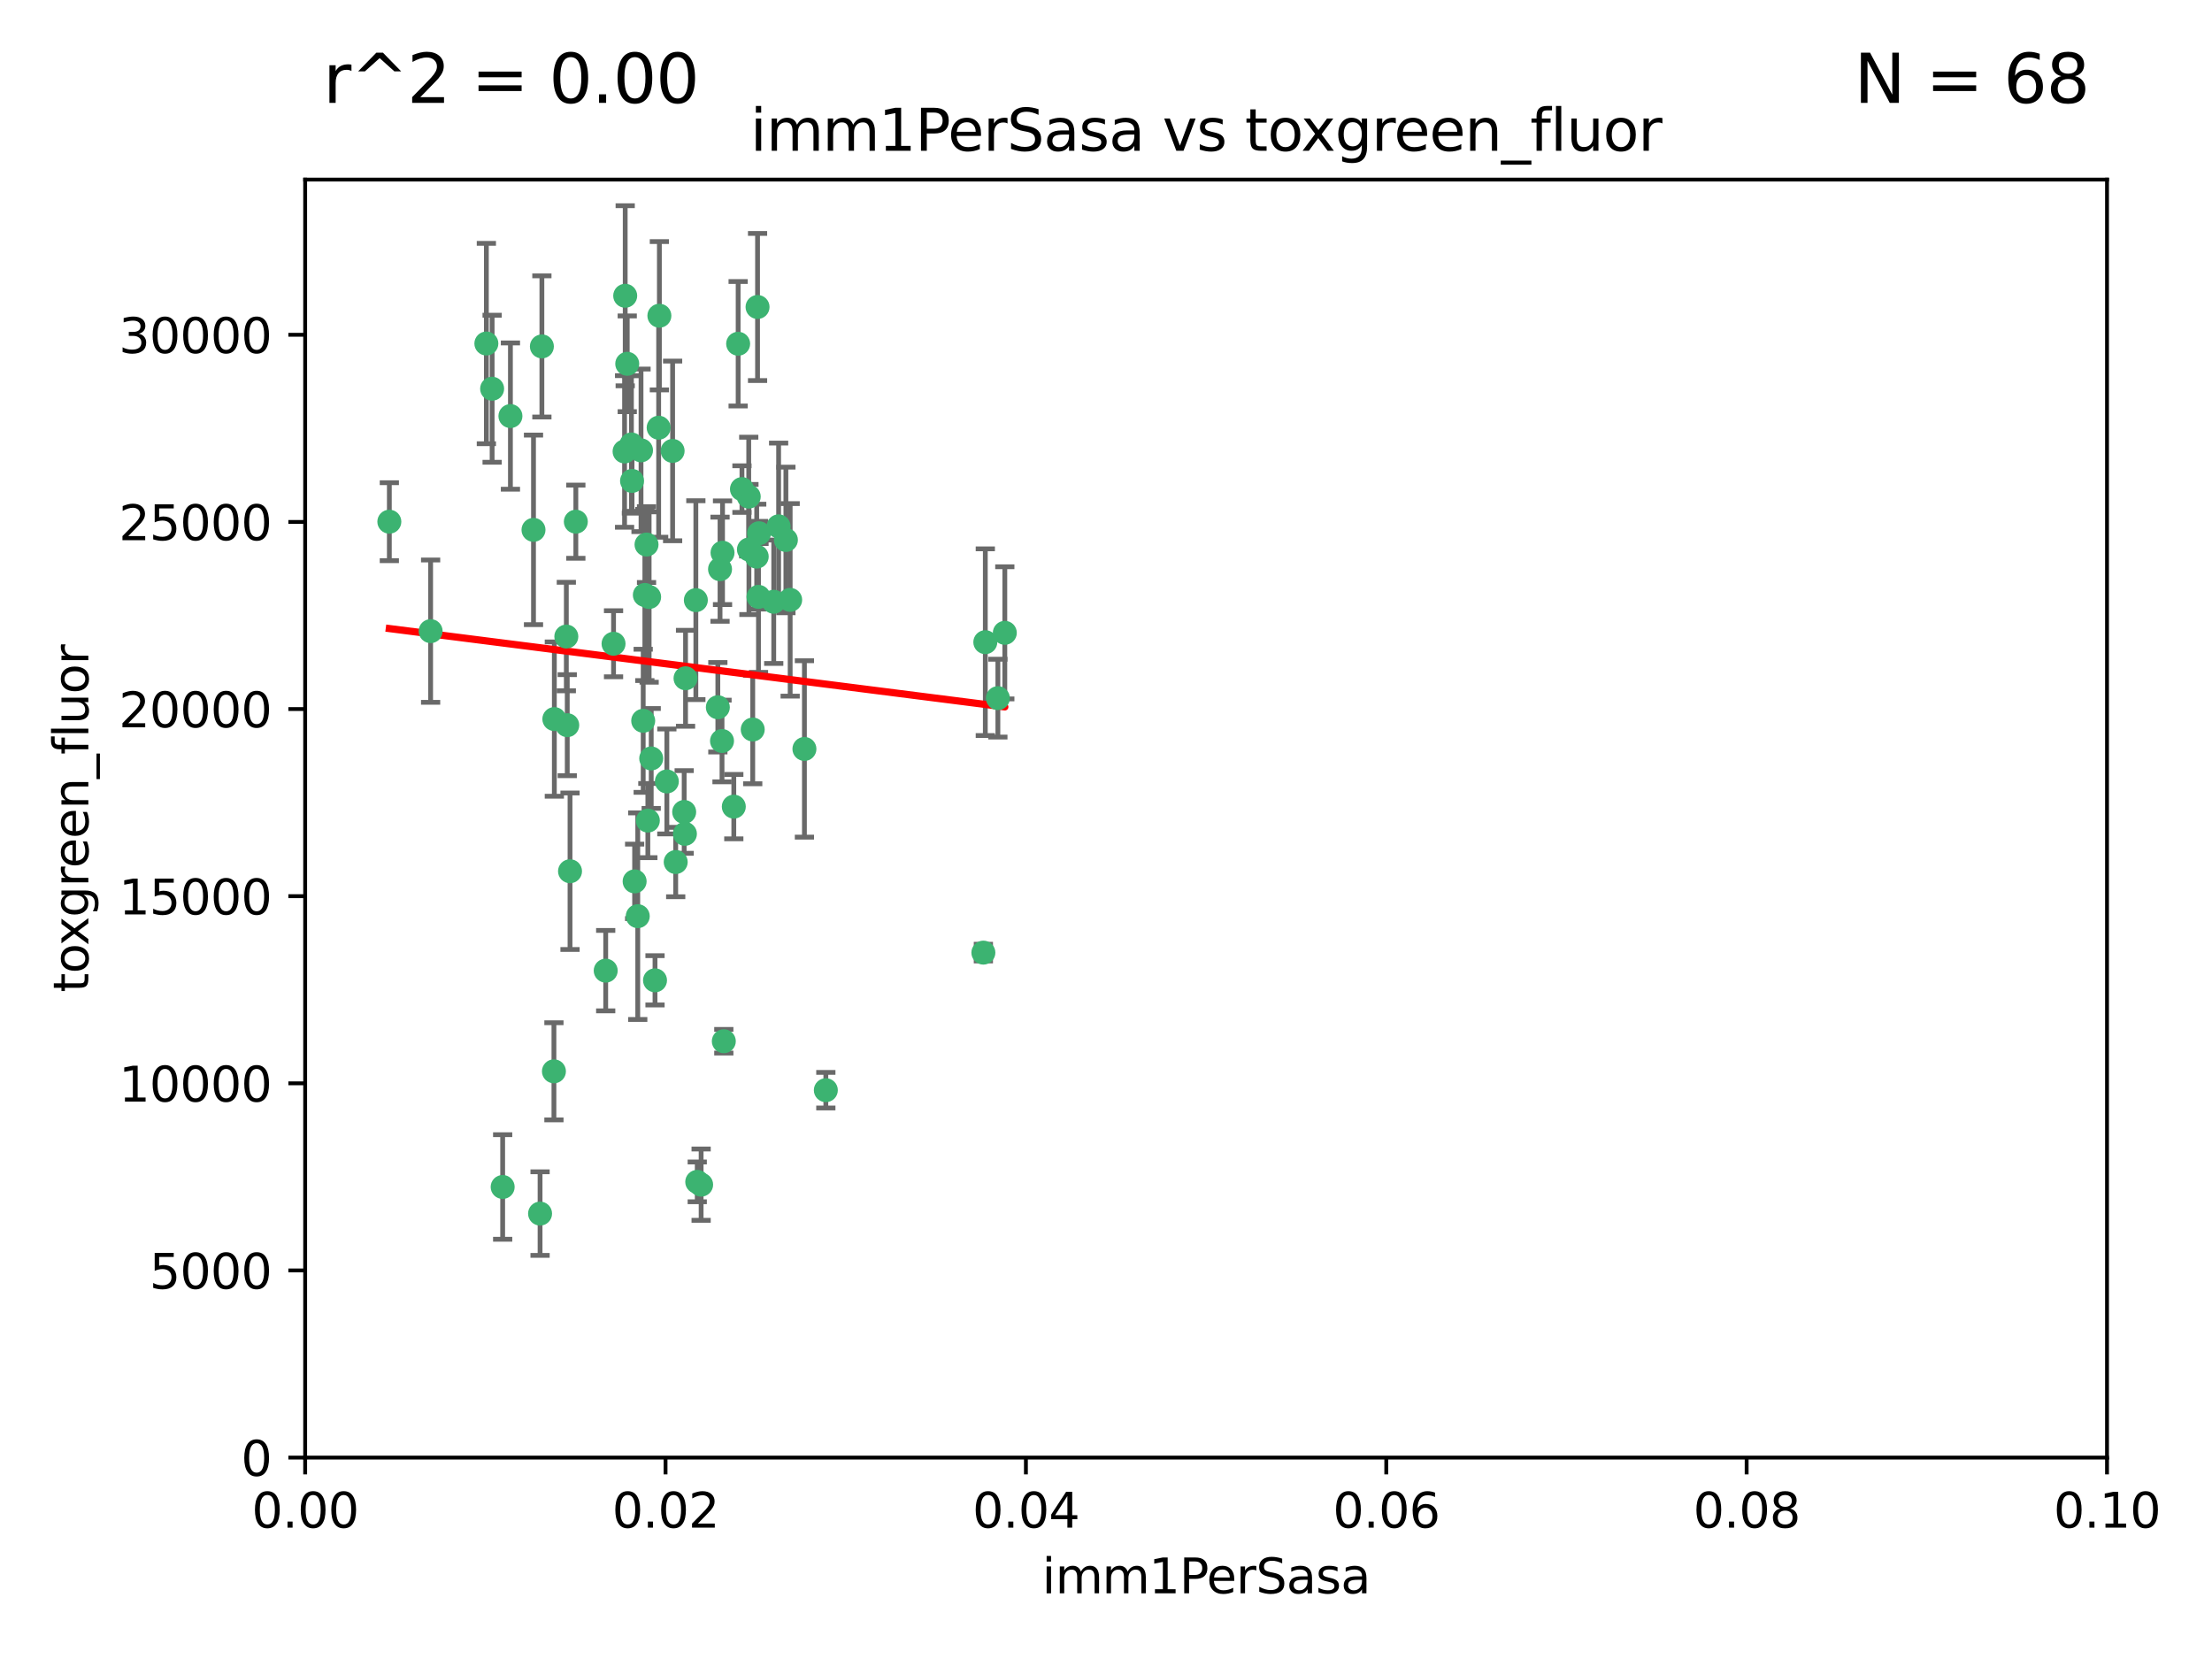 <?xml version="1.0" encoding="utf-8" standalone="no"?>
<!DOCTYPE svg PUBLIC "-//W3C//DTD SVG 1.1//EN"
  "http://www.w3.org/Graphics/SVG/1.1/DTD/svg11.dtd">
<svg xmlns:xlink="http://www.w3.org/1999/xlink" width="460.8pt" height="345.6pt" viewBox="0 0 460.8 345.6" xmlns="http://www.w3.org/2000/svg" version="1.1">
 <defs>
  <style type="text/css">*{stroke-linejoin: round; stroke-linecap: butt}</style>
 </defs>
 <g id="figure_1">
  <g id="patch_1">
   <path d="M 0 345.6 
L 460.8 345.6 
L 460.8 0 
L 0 0 
z
" style="fill: #ffffff"/>
  </g>
  <g id="axes_1">
   <g id="patch_2">
    <path d="M 63.571 303.64 
L 438.93 303.64 
L 438.93 37.411 
L 63.571 37.411 
z
" style="fill: #ffffff"/>
   </g>
   <g id="PathCollection_1">
    <defs>
     <path id="mf57af9f2ed" d="M 0 1.118 
C 0.297 1.118 0.581 1 0.791 0.791 
C 1 0.581 1.118 0.297 1.118 0 
C 1.118 -0.297 1 -0.581 0.791 -0.791 
C 0.581 -1 0.297 -1.118 0 -1.118 
C -0.297 -1.118 -0.581 -1 -0.791 -0.791 
C -1 -0.581 -1.118 -0.297 -1.118 0 
C -1.118 0.297 -1 0.581 -0.791 0.791 
C -0.581 1 -0.297 1.118 0 1.118 
z
" style="stroke: #3cb371"/>
    </defs>
    <g clip-path="url(#pc4da26b6c6)">
     <use xlink:href="#mf57af9f2ed" x="81.107" y="108.677" style="fill: #3cb371; stroke: #3cb371"/>
     <use xlink:href="#mf57af9f2ed" x="101.319" y="71.562" style="fill: #3cb371; stroke: #3cb371"/>
     <use xlink:href="#mf57af9f2ed" x="106.332" y="86.676" style="fill: #3cb371; stroke: #3cb371"/>
     <use xlink:href="#mf57af9f2ed" x="89.706" y="131.48" style="fill: #3cb371; stroke: #3cb371"/>
     <use xlink:href="#mf57af9f2ed" x="156.017" y="114.467" style="fill: #3cb371; stroke: #3cb371"/>
     <use xlink:href="#mf57af9f2ed" x="111.138" y="110.38" style="fill: #3cb371; stroke: #3cb371"/>
     <use xlink:href="#mf57af9f2ed" x="137.211" y="89.097" style="fill: #3cb371; stroke: #3cb371"/>
     <use xlink:href="#mf57af9f2ed" x="119.957" y="108.676" style="fill: #3cb371; stroke: #3cb371"/>
     <use xlink:href="#mf57af9f2ed" x="102.518" y="80.98" style="fill: #3cb371; stroke: #3cb371"/>
     <use xlink:href="#mf57af9f2ed" x="130.666" y="75.786" style="fill: #3cb371; stroke: #3cb371"/>
     <use xlink:href="#mf57af9f2ed" x="161.183" y="125.356" style="fill: #3cb371; stroke: #3cb371"/>
     <use xlink:href="#mf57af9f2ed" x="112.885" y="72.167" style="fill: #3cb371; stroke: #3cb371"/>
     <use xlink:href="#mf57af9f2ed" x="130.11" y="94.046" style="fill: #3cb371; stroke: #3cb371"/>
     <use xlink:href="#mf57af9f2ed" x="137.361" y="65.773" style="fill: #3cb371; stroke: #3cb371"/>
     <use xlink:href="#mf57af9f2ed" x="167.576" y="156.019" style="fill: #3cb371; stroke: #3cb371"/>
     <use xlink:href="#mf57af9f2ed" x="149.54" y="147.335" style="fill: #3cb371; stroke: #3cb371"/>
     <use xlink:href="#mf57af9f2ed" x="164.607" y="124.965" style="fill: #3cb371; stroke: #3cb371"/>
     <use xlink:href="#mf57af9f2ed" x="134.683" y="113.441" style="fill: #3cb371; stroke: #3cb371"/>
     <use xlink:href="#mf57af9f2ed" x="140.118" y="93.933" style="fill: #3cb371; stroke: #3cb371"/>
     <use xlink:href="#mf57af9f2ed" x="157.637" y="115.953" style="fill: #3cb371; stroke: #3cb371"/>
     <use xlink:href="#mf57af9f2ed" x="162.201" y="109.646" style="fill: #3cb371; stroke: #3cb371"/>
     <use xlink:href="#mf57af9f2ed" x="155.975" y="103.453" style="fill: #3cb371; stroke: #3cb371"/>
     <use xlink:href="#mf57af9f2ed" x="133.991" y="150.153" style="fill: #3cb371; stroke: #3cb371"/>
     <use xlink:href="#mf57af9f2ed" x="133.537" y="93.812" style="fill: #3cb371; stroke: #3cb371"/>
     <use xlink:href="#mf57af9f2ed" x="135.226" y="124.367" style="fill: #3cb371; stroke: #3cb371"/>
     <use xlink:href="#mf57af9f2ed" x="134.959" y="170.94" style="fill: #3cb371; stroke: #3cb371"/>
     <use xlink:href="#mf57af9f2ed" x="131.665" y="100.184" style="fill: #3cb371; stroke: #3cb371"/>
     <use xlink:href="#mf57af9f2ed" x="149.997" y="118.577" style="fill: #3cb371; stroke: #3cb371"/>
     <use xlink:href="#mf57af9f2ed" x="131.536" y="92.588" style="fill: #3cb371; stroke: #3cb371"/>
     <use xlink:href="#mf57af9f2ed" x="150.409" y="154.361" style="fill: #3cb371; stroke: #3cb371"/>
     <use xlink:href="#mf57af9f2ed" x="154.563" y="101.886" style="fill: #3cb371; stroke: #3cb371"/>
     <use xlink:href="#mf57af9f2ed" x="158.007" y="124.337" style="fill: #3cb371; stroke: #3cb371"/>
     <use xlink:href="#mf57af9f2ed" x="157.812" y="63.953" style="fill: #3cb371; stroke: #3cb371"/>
     <use xlink:href="#mf57af9f2ed" x="153.769" y="71.61" style="fill: #3cb371; stroke: #3cb371"/>
     <use xlink:href="#mf57af9f2ed" x="118.169" y="151.067" style="fill: #3cb371; stroke: #3cb371"/>
     <use xlink:href="#mf57af9f2ed" x="126.179" y="202.203" style="fill: #3cb371; stroke: #3cb371"/>
     <use xlink:href="#mf57af9f2ed" x="136.451" y="204.22" style="fill: #3cb371; stroke: #3cb371"/>
     <use xlink:href="#mf57af9f2ed" x="146.058" y="246.787" style="fill: #3cb371; stroke: #3cb371"/>
     <use xlink:href="#mf57af9f2ed" x="205.259" y="133.776" style="fill: #3cb371; stroke: #3cb371"/>
     <use xlink:href="#mf57af9f2ed" x="158.116" y="111.087" style="fill: #3cb371; stroke: #3cb371"/>
     <use xlink:href="#mf57af9f2ed" x="142.811" y="141.297" style="fill: #3cb371; stroke: #3cb371"/>
     <use xlink:href="#mf57af9f2ed" x="163.716" y="112.487" style="fill: #3cb371; stroke: #3cb371"/>
     <use xlink:href="#mf57af9f2ed" x="130.241" y="61.614" style="fill: #3cb371; stroke: #3cb371"/>
     <use xlink:href="#mf57af9f2ed" x="138.918" y="162.792" style="fill: #3cb371; stroke: #3cb371"/>
     <use xlink:href="#mf57af9f2ed" x="112.506" y="252.814" style="fill: #3cb371; stroke: #3cb371"/>
     <use xlink:href="#mf57af9f2ed" x="207.877" y="145.439" style="fill: #3cb371; stroke: #3cb371"/>
     <use xlink:href="#mf57af9f2ed" x="127.813" y="134.104" style="fill: #3cb371; stroke: #3cb371"/>
     <use xlink:href="#mf57af9f2ed" x="104.714" y="247.267" style="fill: #3cb371; stroke: #3cb371"/>
     <use xlink:href="#mf57af9f2ed" x="209.321" y="131.829" style="fill: #3cb371; stroke: #3cb371"/>
     <use xlink:href="#mf57af9f2ed" x="117.976" y="132.603" style="fill: #3cb371; stroke: #3cb371"/>
     <use xlink:href="#mf57af9f2ed" x="140.762" y="179.579" style="fill: #3cb371; stroke: #3cb371"/>
     <use xlink:href="#mf57af9f2ed" x="152.865" y="168.036" style="fill: #3cb371; stroke: #3cb371"/>
     <use xlink:href="#mf57af9f2ed" x="132.856" y="190.856" style="fill: #3cb371; stroke: #3cb371"/>
     <use xlink:href="#mf57af9f2ed" x="150.516" y="115.142" style="fill: #3cb371; stroke: #3cb371"/>
     <use xlink:href="#mf57af9f2ed" x="204.855" y="198.449" style="fill: #3cb371; stroke: #3cb371"/>
     <use xlink:href="#mf57af9f2ed" x="150.784" y="216.908" style="fill: #3cb371; stroke: #3cb371"/>
     <use xlink:href="#mf57af9f2ed" x="156.807" y="151.97" style="fill: #3cb371; stroke: #3cb371"/>
     <use xlink:href="#mf57af9f2ed" x="118.746" y="181.494" style="fill: #3cb371; stroke: #3cb371"/>
     <use xlink:href="#mf57af9f2ed" x="132.205" y="183.606" style="fill: #3cb371; stroke: #3cb371"/>
     <use xlink:href="#mf57af9f2ed" x="142.68" y="173.704" style="fill: #3cb371; stroke: #3cb371"/>
     <use xlink:href="#mf57af9f2ed" x="144.959" y="125.024" style="fill: #3cb371; stroke: #3cb371"/>
     <use xlink:href="#mf57af9f2ed" x="115.394" y="223.176" style="fill: #3cb371; stroke: #3cb371"/>
     <use xlink:href="#mf57af9f2ed" x="115.48" y="149.795" style="fill: #3cb371; stroke: #3cb371"/>
     <use xlink:href="#mf57af9f2ed" x="134.334" y="123.943" style="fill: #3cb371; stroke: #3cb371"/>
     <use xlink:href="#mf57af9f2ed" x="142.527" y="169.147" style="fill: #3cb371; stroke: #3cb371"/>
     <use xlink:href="#mf57af9f2ed" x="145.249" y="246.204" style="fill: #3cb371; stroke: #3cb371"/>
     <use xlink:href="#mf57af9f2ed" x="172.037" y="227.107" style="fill: #3cb371; stroke: #3cb371"/>
     <use xlink:href="#mf57af9f2ed" x="135.66" y="157.999" style="fill: #3cb371; stroke: #3cb371"/>
    </g>
   </g>
   <g id="matplotlib.axis_1">
    <g id="xtick_1">
     <g id="line2d_1">
      <defs>
       <path id="m0b6d315485" d="M 0 0 
L 0 3.5 
" style="stroke: #000000; stroke-width: 0.8"/>
      </defs>
      <g>
       <use xlink:href="#m0b6d315485" x="63.571" y="303.64" style="stroke: #000000; stroke-width: 0.8"/>
      </g>
     </g>
     <g id="text_1">
      <!-- 0.00 -->
      <g transform="translate(52.438 318.238)scale(0.1 -0.1)">
       <defs>
        <path id="DejaVuSans-30" d="M 2034 4250 
Q 1547 4250 1301 3770 
Q 1056 3291 1056 2328 
Q 1056 1369 1301 889 
Q 1547 409 2034 409 
Q 2525 409 2770 889 
Q 3016 1369 3016 2328 
Q 3016 3291 2770 3770 
Q 2525 4250 2034 4250 
z
M 2034 4750 
Q 2819 4750 3233 4129 
Q 3647 3509 3647 2328 
Q 3647 1150 3233 529 
Q 2819 -91 2034 -91 
Q 1250 -91 836 529 
Q 422 1150 422 2328 
Q 422 3509 836 4129 
Q 1250 4750 2034 4750 
z
" transform="scale(0.016)"/>
        <path id="DejaVuSans-2e" d="M 684 794 
L 1344 794 
L 1344 0 
L 684 0 
L 684 794 
z
" transform="scale(0.016)"/>
       </defs>
       <use xlink:href="#DejaVuSans-30"/>
       <use xlink:href="#DejaVuSans-2e" x="63.623"/>
       <use xlink:href="#DejaVuSans-30" x="95.41"/>
       <use xlink:href="#DejaVuSans-30" x="159.033"/>
      </g>
     </g>
    </g>
    <g id="xtick_2">
     <g id="line2d_2">
      <g>
       <use xlink:href="#m0b6d315485" x="138.643" y="303.64" style="stroke: #000000; stroke-width: 0.8"/>
      </g>
     </g>
     <g id="text_2">
      <!-- 0.02 -->
      <g transform="translate(127.51 318.238)scale(0.1 -0.1)">
       <defs>
        <path id="DejaVuSans-32" d="M 1228 531 
L 3431 531 
L 3431 0 
L 469 0 
L 469 531 
Q 828 903 1448 1529 
Q 2069 2156 2228 2338 
Q 2531 2678 2651 2914 
Q 2772 3150 2772 3378 
Q 2772 3750 2511 3984 
Q 2250 4219 1831 4219 
Q 1534 4219 1204 4116 
Q 875 4013 500 3803 
L 500 4441 
Q 881 4594 1212 4672 
Q 1544 4750 1819 4750 
Q 2544 4750 2975 4387 
Q 3406 4025 3406 3419 
Q 3406 3131 3298 2873 
Q 3191 2616 2906 2266 
Q 2828 2175 2409 1742 
Q 1991 1309 1228 531 
z
" transform="scale(0.016)"/>
       </defs>
       <use xlink:href="#DejaVuSans-30"/>
       <use xlink:href="#DejaVuSans-2e" x="63.623"/>
       <use xlink:href="#DejaVuSans-30" x="95.41"/>
       <use xlink:href="#DejaVuSans-32" x="159.033"/>
      </g>
     </g>
    </g>
    <g id="xtick_3">
     <g id="line2d_3">
      <g>
       <use xlink:href="#m0b6d315485" x="213.715" y="303.64" style="stroke: #000000; stroke-width: 0.8"/>
      </g>
     </g>
     <g id="text_3">
      <!-- 0.04 -->
      <g transform="translate(202.582 318.238)scale(0.1 -0.1)">
       <defs>
        <path id="DejaVuSans-34" d="M 2419 4116 
L 825 1625 
L 2419 1625 
L 2419 4116 
z
M 2253 4666 
L 3047 4666 
L 3047 1625 
L 3713 1625 
L 3713 1100 
L 3047 1100 
L 3047 0 
L 2419 0 
L 2419 1100 
L 313 1100 
L 313 1709 
L 2253 4666 
z
" transform="scale(0.016)"/>
       </defs>
       <use xlink:href="#DejaVuSans-30"/>
       <use xlink:href="#DejaVuSans-2e" x="63.623"/>
       <use xlink:href="#DejaVuSans-30" x="95.41"/>
       <use xlink:href="#DejaVuSans-34" x="159.033"/>
      </g>
     </g>
    </g>
    <g id="xtick_4">
     <g id="line2d_4">
      <g>
       <use xlink:href="#m0b6d315485" x="288.786" y="303.64" style="stroke: #000000; stroke-width: 0.8"/>
      </g>
     </g>
     <g id="text_4">
      <!-- 0.06 -->
      <g transform="translate(277.654 318.238)scale(0.1 -0.1)">
       <defs>
        <path id="DejaVuSans-36" d="M 2113 2584 
Q 1688 2584 1439 2293 
Q 1191 2003 1191 1497 
Q 1191 994 1439 701 
Q 1688 409 2113 409 
Q 2538 409 2786 701 
Q 3034 994 3034 1497 
Q 3034 2003 2786 2293 
Q 2538 2584 2113 2584 
z
M 3366 4563 
L 3366 3988 
Q 3128 4100 2886 4159 
Q 2644 4219 2406 4219 
Q 1781 4219 1451 3797 
Q 1122 3375 1075 2522 
Q 1259 2794 1537 2939 
Q 1816 3084 2150 3084 
Q 2853 3084 3261 2657 
Q 3669 2231 3669 1497 
Q 3669 778 3244 343 
Q 2819 -91 2113 -91 
Q 1303 -91 875 529 
Q 447 1150 447 2328 
Q 447 3434 972 4092 
Q 1497 4750 2381 4750 
Q 2619 4750 2861 4703 
Q 3103 4656 3366 4563 
z
" transform="scale(0.016)"/>
       </defs>
       <use xlink:href="#DejaVuSans-30"/>
       <use xlink:href="#DejaVuSans-2e" x="63.623"/>
       <use xlink:href="#DejaVuSans-30" x="95.41"/>
       <use xlink:href="#DejaVuSans-36" x="159.033"/>
      </g>
     </g>
    </g>
    <g id="xtick_5">
     <g id="line2d_5">
      <g>
       <use xlink:href="#m0b6d315485" x="363.858" y="303.64" style="stroke: #000000; stroke-width: 0.8"/>
      </g>
     </g>
     <g id="text_5">
      <!-- 0.08 -->
      <g transform="translate(352.725 318.238)scale(0.1 -0.1)">
       <defs>
        <path id="DejaVuSans-38" d="M 2034 2216 
Q 1584 2216 1326 1975 
Q 1069 1734 1069 1313 
Q 1069 891 1326 650 
Q 1584 409 2034 409 
Q 2484 409 2743 651 
Q 3003 894 3003 1313 
Q 3003 1734 2745 1975 
Q 2488 2216 2034 2216 
z
M 1403 2484 
Q 997 2584 770 2862 
Q 544 3141 544 3541 
Q 544 4100 942 4425 
Q 1341 4750 2034 4750 
Q 2731 4750 3128 4425 
Q 3525 4100 3525 3541 
Q 3525 3141 3298 2862 
Q 3072 2584 2669 2484 
Q 3125 2378 3379 2068 
Q 3634 1759 3634 1313 
Q 3634 634 3220 271 
Q 2806 -91 2034 -91 
Q 1263 -91 848 271 
Q 434 634 434 1313 
Q 434 1759 690 2068 
Q 947 2378 1403 2484 
z
M 1172 3481 
Q 1172 3119 1398 2916 
Q 1625 2713 2034 2713 
Q 2441 2713 2670 2916 
Q 2900 3119 2900 3481 
Q 2900 3844 2670 4047 
Q 2441 4250 2034 4250 
Q 1625 4250 1398 4047 
Q 1172 3844 1172 3481 
z
" transform="scale(0.016)"/>
       </defs>
       <use xlink:href="#DejaVuSans-30"/>
       <use xlink:href="#DejaVuSans-2e" x="63.623"/>
       <use xlink:href="#DejaVuSans-30" x="95.41"/>
       <use xlink:href="#DejaVuSans-38" x="159.033"/>
      </g>
     </g>
    </g>
    <g id="xtick_6">
     <g id="line2d_6">
      <g>
       <use xlink:href="#m0b6d315485" x="438.93" y="303.64" style="stroke: #000000; stroke-width: 0.8"/>
      </g>
     </g>
     <g id="text_6">
      <!-- 0.10 -->
      <g transform="translate(427.797 318.238)scale(0.1 -0.1)">
       <defs>
        <path id="DejaVuSans-31" d="M 794 531 
L 1825 531 
L 1825 4091 
L 703 3866 
L 703 4441 
L 1819 4666 
L 2450 4666 
L 2450 531 
L 3481 531 
L 3481 0 
L 794 0 
L 794 531 
z
" transform="scale(0.016)"/>
       </defs>
       <use xlink:href="#DejaVuSans-30"/>
       <use xlink:href="#DejaVuSans-2e" x="63.623"/>
       <use xlink:href="#DejaVuSans-31" x="95.41"/>
       <use xlink:href="#DejaVuSans-30" x="159.033"/>
      </g>
     </g>
    </g>
    <g id="text_7">
     <!-- imm1PerSasa -->
     <g transform="translate(217.067 331.917)scale(0.1 -0.1)">
      <defs>
       <path id="DejaVuSans-69" d="M 603 3500 
L 1178 3500 
L 1178 0 
L 603 0 
L 603 3500 
z
M 603 4863 
L 1178 4863 
L 1178 4134 
L 603 4134 
L 603 4863 
z
" transform="scale(0.016)"/>
       <path id="DejaVuSans-6d" d="M 3328 2828 
Q 3544 3216 3844 3400 
Q 4144 3584 4550 3584 
Q 5097 3584 5394 3201 
Q 5691 2819 5691 2113 
L 5691 0 
L 5113 0 
L 5113 2094 
Q 5113 2597 4934 2840 
Q 4756 3084 4391 3084 
Q 3944 3084 3684 2787 
Q 3425 2491 3425 1978 
L 3425 0 
L 2847 0 
L 2847 2094 
Q 2847 2600 2669 2842 
Q 2491 3084 2119 3084 
Q 1678 3084 1418 2786 
Q 1159 2488 1159 1978 
L 1159 0 
L 581 0 
L 581 3500 
L 1159 3500 
L 1159 2956 
Q 1356 3278 1631 3431 
Q 1906 3584 2284 3584 
Q 2666 3584 2933 3390 
Q 3200 3197 3328 2828 
z
" transform="scale(0.016)"/>
       <path id="DejaVuSans-50" d="M 1259 4147 
L 1259 2394 
L 2053 2394 
Q 2494 2394 2734 2622 
Q 2975 2850 2975 3272 
Q 2975 3691 2734 3919 
Q 2494 4147 2053 4147 
L 1259 4147 
z
M 628 4666 
L 2053 4666 
Q 2838 4666 3239 4311 
Q 3641 3956 3641 3272 
Q 3641 2581 3239 2228 
Q 2838 1875 2053 1875 
L 1259 1875 
L 1259 0 
L 628 0 
L 628 4666 
z
" transform="scale(0.016)"/>
       <path id="DejaVuSans-65" d="M 3597 1894 
L 3597 1613 
L 953 1613 
Q 991 1019 1311 708 
Q 1631 397 2203 397 
Q 2534 397 2845 478 
Q 3156 559 3463 722 
L 3463 178 
Q 3153 47 2828 -22 
Q 2503 -91 2169 -91 
Q 1331 -91 842 396 
Q 353 884 353 1716 
Q 353 2575 817 3079 
Q 1281 3584 2069 3584 
Q 2775 3584 3186 3129 
Q 3597 2675 3597 1894 
z
M 3022 2063 
Q 3016 2534 2758 2815 
Q 2500 3097 2075 3097 
Q 1594 3097 1305 2825 
Q 1016 2553 972 2059 
L 3022 2063 
z
" transform="scale(0.016)"/>
       <path id="DejaVuSans-72" d="M 2631 2963 
Q 2534 3019 2420 3045 
Q 2306 3072 2169 3072 
Q 1681 3072 1420 2755 
Q 1159 2438 1159 1844 
L 1159 0 
L 581 0 
L 581 3500 
L 1159 3500 
L 1159 2956 
Q 1341 3275 1631 3429 
Q 1922 3584 2338 3584 
Q 2397 3584 2469 3576 
Q 2541 3569 2628 3553 
L 2631 2963 
z
" transform="scale(0.016)"/>
       <path id="DejaVuSans-53" d="M 3425 4513 
L 3425 3897 
Q 3066 4069 2747 4153 
Q 2428 4238 2131 4238 
Q 1616 4238 1336 4038 
Q 1056 3838 1056 3469 
Q 1056 3159 1242 3001 
Q 1428 2844 1947 2747 
L 2328 2669 
Q 3034 2534 3370 2195 
Q 3706 1856 3706 1288 
Q 3706 609 3251 259 
Q 2797 -91 1919 -91 
Q 1588 -91 1214 -16 
Q 841 59 441 206 
L 441 856 
Q 825 641 1194 531 
Q 1563 422 1919 422 
Q 2459 422 2753 634 
Q 3047 847 3047 1241 
Q 3047 1584 2836 1778 
Q 2625 1972 2144 2069 
L 1759 2144 
Q 1053 2284 737 2584 
Q 422 2884 422 3419 
Q 422 4038 858 4394 
Q 1294 4750 2059 4750 
Q 2388 4750 2728 4690 
Q 3069 4631 3425 4513 
z
" transform="scale(0.016)"/>
       <path id="DejaVuSans-61" d="M 2194 1759 
Q 1497 1759 1228 1600 
Q 959 1441 959 1056 
Q 959 750 1161 570 
Q 1363 391 1709 391 
Q 2188 391 2477 730 
Q 2766 1069 2766 1631 
L 2766 1759 
L 2194 1759 
z
M 3341 1997 
L 3341 0 
L 2766 0 
L 2766 531 
Q 2569 213 2275 61 
Q 1981 -91 1556 -91 
Q 1019 -91 701 211 
Q 384 513 384 1019 
Q 384 1609 779 1909 
Q 1175 2209 1959 2209 
L 2766 2209 
L 2766 2266 
Q 2766 2663 2505 2880 
Q 2244 3097 1772 3097 
Q 1472 3097 1187 3025 
Q 903 2953 641 2809 
L 641 3341 
Q 956 3463 1253 3523 
Q 1550 3584 1831 3584 
Q 2591 3584 2966 3190 
Q 3341 2797 3341 1997 
z
" transform="scale(0.016)"/>
       <path id="DejaVuSans-73" d="M 2834 3397 
L 2834 2853 
Q 2591 2978 2328 3040 
Q 2066 3103 1784 3103 
Q 1356 3103 1142 2972 
Q 928 2841 928 2578 
Q 928 2378 1081 2264 
Q 1234 2150 1697 2047 
L 1894 2003 
Q 2506 1872 2764 1633 
Q 3022 1394 3022 966 
Q 3022 478 2636 193 
Q 2250 -91 1575 -91 
Q 1294 -91 989 -36 
Q 684 19 347 128 
L 347 722 
Q 666 556 975 473 
Q 1284 391 1588 391 
Q 1994 391 2212 530 
Q 2431 669 2431 922 
Q 2431 1156 2273 1281 
Q 2116 1406 1581 1522 
L 1381 1569 
Q 847 1681 609 1914 
Q 372 2147 372 2553 
Q 372 3047 722 3315 
Q 1072 3584 1716 3584 
Q 2034 3584 2315 3537 
Q 2597 3491 2834 3397 
z
" transform="scale(0.016)"/>
      </defs>
      <use xlink:href="#DejaVuSans-69"/>
      <use xlink:href="#DejaVuSans-6d" x="27.783"/>
      <use xlink:href="#DejaVuSans-6d" x="125.195"/>
      <use xlink:href="#DejaVuSans-31" x="222.607"/>
      <use xlink:href="#DejaVuSans-50" x="286.23"/>
      <use xlink:href="#DejaVuSans-65" x="342.908"/>
      <use xlink:href="#DejaVuSans-72" x="404.432"/>
      <use xlink:href="#DejaVuSans-53" x="445.545"/>
      <use xlink:href="#DejaVuSans-61" x="509.021"/>
      <use xlink:href="#DejaVuSans-73" x="570.301"/>
      <use xlink:href="#DejaVuSans-61" x="622.4"/>
     </g>
    </g>
   </g>
   <g id="matplotlib.axis_2">
    <g id="ytick_1">
     <g id="line2d_7">
      <defs>
       <path id="m41019686b3" d="M 0 0 
L -3.5 0 
" style="stroke: #000000; stroke-width: 0.8"/>
      </defs>
      <g>
       <use xlink:href="#m41019686b3" x="63.571" y="303.64" style="stroke: #000000; stroke-width: 0.8"/>
      </g>
     </g>
     <g id="text_8">
      <!-- 0 -->
      <g transform="translate(50.209 307.439)scale(0.1 -0.1)">
       <use xlink:href="#DejaVuSans-30"/>
      </g>
     </g>
    </g>
    <g id="ytick_2">
     <g id="line2d_8">
      <g>
       <use xlink:href="#m41019686b3" x="63.571" y="264.657" style="stroke: #000000; stroke-width: 0.8"/>
      </g>
     </g>
     <g id="text_9">
      <!-- 5000 -->
      <g transform="translate(31.121 268.457)scale(0.1 -0.1)">
       <defs>
        <path id="DejaVuSans-35" d="M 691 4666 
L 3169 4666 
L 3169 4134 
L 1269 4134 
L 1269 2991 
Q 1406 3038 1543 3061 
Q 1681 3084 1819 3084 
Q 2600 3084 3056 2656 
Q 3513 2228 3513 1497 
Q 3513 744 3044 326 
Q 2575 -91 1722 -91 
Q 1428 -91 1123 -41 
Q 819 9 494 109 
L 494 744 
Q 775 591 1075 516 
Q 1375 441 1709 441 
Q 2250 441 2565 725 
Q 2881 1009 2881 1497 
Q 2881 1984 2565 2268 
Q 2250 2553 1709 2553 
Q 1456 2553 1204 2497 
Q 953 2441 691 2322 
L 691 4666 
z
" transform="scale(0.016)"/>
       </defs>
       <use xlink:href="#DejaVuSans-35"/>
       <use xlink:href="#DejaVuSans-30" x="63.623"/>
       <use xlink:href="#DejaVuSans-30" x="127.246"/>
       <use xlink:href="#DejaVuSans-30" x="190.869"/>
      </g>
     </g>
    </g>
    <g id="ytick_3">
     <g id="line2d_9">
      <g>
       <use xlink:href="#m41019686b3" x="63.571" y="225.675" style="stroke: #000000; stroke-width: 0.8"/>
      </g>
     </g>
     <g id="text_10">
      <!-- 10000 -->
      <g transform="translate(24.759 229.474)scale(0.1 -0.1)">
       <use xlink:href="#DejaVuSans-31"/>
       <use xlink:href="#DejaVuSans-30" x="63.623"/>
       <use xlink:href="#DejaVuSans-30" x="127.246"/>
       <use xlink:href="#DejaVuSans-30" x="190.869"/>
       <use xlink:href="#DejaVuSans-30" x="254.492"/>
      </g>
     </g>
    </g>
    <g id="ytick_4">
     <g id="line2d_10">
      <g>
       <use xlink:href="#m41019686b3" x="63.571" y="186.692" style="stroke: #000000; stroke-width: 0.8"/>
      </g>
     </g>
     <g id="text_11">
      <!-- 15000 -->
      <g transform="translate(24.759 190.492)scale(0.1 -0.1)">
       <use xlink:href="#DejaVuSans-31"/>
       <use xlink:href="#DejaVuSans-35" x="63.623"/>
       <use xlink:href="#DejaVuSans-30" x="127.246"/>
       <use xlink:href="#DejaVuSans-30" x="190.869"/>
       <use xlink:href="#DejaVuSans-30" x="254.492"/>
      </g>
     </g>
    </g>
    <g id="ytick_5">
     <g id="line2d_11">
      <g>
       <use xlink:href="#m41019686b3" x="63.571" y="147.71" style="stroke: #000000; stroke-width: 0.8"/>
      </g>
     </g>
     <g id="text_12">
      <!-- 20000 -->
      <g transform="translate(24.759 151.509)scale(0.1 -0.1)">
       <use xlink:href="#DejaVuSans-32"/>
       <use xlink:href="#DejaVuSans-30" x="63.623"/>
       <use xlink:href="#DejaVuSans-30" x="127.246"/>
       <use xlink:href="#DejaVuSans-30" x="190.869"/>
       <use xlink:href="#DejaVuSans-30" x="254.492"/>
      </g>
     </g>
    </g>
    <g id="ytick_6">
     <g id="line2d_12">
      <g>
       <use xlink:href="#m41019686b3" x="63.571" y="108.727" style="stroke: #000000; stroke-width: 0.8"/>
      </g>
     </g>
     <g id="text_13">
      <!-- 25000 -->
      <g transform="translate(24.759 112.527)scale(0.1 -0.1)">
       <use xlink:href="#DejaVuSans-32"/>
       <use xlink:href="#DejaVuSans-35" x="63.623"/>
       <use xlink:href="#DejaVuSans-30" x="127.246"/>
       <use xlink:href="#DejaVuSans-30" x="190.869"/>
       <use xlink:href="#DejaVuSans-30" x="254.492"/>
      </g>
     </g>
    </g>
    <g id="ytick_7">
     <g id="line2d_13">
      <g>
       <use xlink:href="#m41019686b3" x="63.571" y="69.745" style="stroke: #000000; stroke-width: 0.8"/>
      </g>
     </g>
     <g id="text_14">
      <!-- 30000 -->
      <g transform="translate(24.759 73.544)scale(0.1 -0.1)">
       <defs>
        <path id="DejaVuSans-33" d="M 2597 2516 
Q 3050 2419 3304 2112 
Q 3559 1806 3559 1356 
Q 3559 666 3084 287 
Q 2609 -91 1734 -91 
Q 1441 -91 1130 -33 
Q 819 25 488 141 
L 488 750 
Q 750 597 1062 519 
Q 1375 441 1716 441 
Q 2309 441 2620 675 
Q 2931 909 2931 1356 
Q 2931 1769 2642 2001 
Q 2353 2234 1838 2234 
L 1294 2234 
L 1294 2753 
L 1863 2753 
Q 2328 2753 2575 2939 
Q 2822 3125 2822 3475 
Q 2822 3834 2567 4026 
Q 2313 4219 1838 4219 
Q 1578 4219 1281 4162 
Q 984 4106 628 3988 
L 628 4550 
Q 988 4650 1302 4700 
Q 1616 4750 1894 4750 
Q 2613 4750 3031 4423 
Q 3450 4097 3450 3541 
Q 3450 3153 3228 2886 
Q 3006 2619 2597 2516 
z
" transform="scale(0.016)"/>
       </defs>
       <use xlink:href="#DejaVuSans-33"/>
       <use xlink:href="#DejaVuSans-30" x="63.623"/>
       <use xlink:href="#DejaVuSans-30" x="127.246"/>
       <use xlink:href="#DejaVuSans-30" x="190.869"/>
       <use xlink:href="#DejaVuSans-30" x="254.492"/>
      </g>
     </g>
    </g>
    <g id="text_15">
     <!-- toxgreen_fluor -->
     <g transform="translate(18.401 206.72)rotate(-90)scale(0.1 -0.1)">
      <defs>
       <path id="DejaVuSans-74" d="M 1172 4494 
L 1172 3500 
L 2356 3500 
L 2356 3053 
L 1172 3053 
L 1172 1153 
Q 1172 725 1289 603 
Q 1406 481 1766 481 
L 2356 481 
L 2356 0 
L 1766 0 
Q 1100 0 847 248 
Q 594 497 594 1153 
L 594 3053 
L 172 3053 
L 172 3500 
L 594 3500 
L 594 4494 
L 1172 4494 
z
" transform="scale(0.016)"/>
       <path id="DejaVuSans-6f" d="M 1959 3097 
Q 1497 3097 1228 2736 
Q 959 2375 959 1747 
Q 959 1119 1226 758 
Q 1494 397 1959 397 
Q 2419 397 2687 759 
Q 2956 1122 2956 1747 
Q 2956 2369 2687 2733 
Q 2419 3097 1959 3097 
z
M 1959 3584 
Q 2709 3584 3137 3096 
Q 3566 2609 3566 1747 
Q 3566 888 3137 398 
Q 2709 -91 1959 -91 
Q 1206 -91 779 398 
Q 353 888 353 1747 
Q 353 2609 779 3096 
Q 1206 3584 1959 3584 
z
" transform="scale(0.016)"/>
       <path id="DejaVuSans-78" d="M 3513 3500 
L 2247 1797 
L 3578 0 
L 2900 0 
L 1881 1375 
L 863 0 
L 184 0 
L 1544 1831 
L 300 3500 
L 978 3500 
L 1906 2253 
L 2834 3500 
L 3513 3500 
z
" transform="scale(0.016)"/>
       <path id="DejaVuSans-67" d="M 2906 1791 
Q 2906 2416 2648 2759 
Q 2391 3103 1925 3103 
Q 1463 3103 1205 2759 
Q 947 2416 947 1791 
Q 947 1169 1205 825 
Q 1463 481 1925 481 
Q 2391 481 2648 825 
Q 2906 1169 2906 1791 
z
M 3481 434 
Q 3481 -459 3084 -895 
Q 2688 -1331 1869 -1331 
Q 1566 -1331 1297 -1286 
Q 1028 -1241 775 -1147 
L 775 -588 
Q 1028 -725 1275 -790 
Q 1522 -856 1778 -856 
Q 2344 -856 2625 -561 
Q 2906 -266 2906 331 
L 2906 616 
Q 2728 306 2450 153 
Q 2172 0 1784 0 
Q 1141 0 747 490 
Q 353 981 353 1791 
Q 353 2603 747 3093 
Q 1141 3584 1784 3584 
Q 2172 3584 2450 3431 
Q 2728 3278 2906 2969 
L 2906 3500 
L 3481 3500 
L 3481 434 
z
" transform="scale(0.016)"/>
       <path id="DejaVuSans-6e" d="M 3513 2113 
L 3513 0 
L 2938 0 
L 2938 2094 
Q 2938 2591 2744 2837 
Q 2550 3084 2163 3084 
Q 1697 3084 1428 2787 
Q 1159 2491 1159 1978 
L 1159 0 
L 581 0 
L 581 3500 
L 1159 3500 
L 1159 2956 
Q 1366 3272 1645 3428 
Q 1925 3584 2291 3584 
Q 2894 3584 3203 3211 
Q 3513 2838 3513 2113 
z
" transform="scale(0.016)"/>
       <path id="DejaVuSans-5f" d="M 3263 -1063 
L 3263 -1509 
L -63 -1509 
L -63 -1063 
L 3263 -1063 
z
" transform="scale(0.016)"/>
       <path id="DejaVuSans-66" d="M 2375 4863 
L 2375 4384 
L 1825 4384 
Q 1516 4384 1395 4259 
Q 1275 4134 1275 3809 
L 1275 3500 
L 2222 3500 
L 2222 3053 
L 1275 3053 
L 1275 0 
L 697 0 
L 697 3053 
L 147 3053 
L 147 3500 
L 697 3500 
L 697 3744 
Q 697 4328 969 4595 
Q 1241 4863 1831 4863 
L 2375 4863 
z
" transform="scale(0.016)"/>
       <path id="DejaVuSans-6c" d="M 603 4863 
L 1178 4863 
L 1178 0 
L 603 0 
L 603 4863 
z
" transform="scale(0.016)"/>
       <path id="DejaVuSans-75" d="M 544 1381 
L 544 3500 
L 1119 3500 
L 1119 1403 
Q 1119 906 1312 657 
Q 1506 409 1894 409 
Q 2359 409 2629 706 
Q 2900 1003 2900 1516 
L 2900 3500 
L 3475 3500 
L 3475 0 
L 2900 0 
L 2900 538 
Q 2691 219 2414 64 
Q 2138 -91 1772 -91 
Q 1169 -91 856 284 
Q 544 659 544 1381 
z
M 1991 3584 
L 1991 3584 
z
" transform="scale(0.016)"/>
      </defs>
      <use xlink:href="#DejaVuSans-74"/>
      <use xlink:href="#DejaVuSans-6f" x="39.209"/>
      <use xlink:href="#DejaVuSans-78" x="97.266"/>
      <use xlink:href="#DejaVuSans-67" x="156.445"/>
      <use xlink:href="#DejaVuSans-72" x="219.922"/>
      <use xlink:href="#DejaVuSans-65" x="258.785"/>
      <use xlink:href="#DejaVuSans-65" x="320.309"/>
      <use xlink:href="#DejaVuSans-6e" x="381.832"/>
      <use xlink:href="#DejaVuSans-5f" x="445.211"/>
      <use xlink:href="#DejaVuSans-66" x="495.211"/>
      <use xlink:href="#DejaVuSans-6c" x="530.416"/>
      <use xlink:href="#DejaVuSans-75" x="558.199"/>
      <use xlink:href="#DejaVuSans-6f" x="621.578"/>
      <use xlink:href="#DejaVuSans-72" x="682.76"/>
     </g>
    </g>
   </g>
   <g id="LineCollection_1">
    <path d="M 81.107 116.797 
L 81.107 100.557 
" clip-path="url(#pc4da26b6c6)" style="fill: none; stroke: #696969"/>
    <path d="M 101.319 92.434 
L 101.319 50.691 
" clip-path="url(#pc4da26b6c6)" style="fill: none; stroke: #696969"/>
    <path d="M 106.332 101.908 
L 106.332 71.444 
" clip-path="url(#pc4da26b6c6)" style="fill: none; stroke: #696969"/>
    <path d="M 89.706 146.307 
L 89.706 116.654 
" clip-path="url(#pc4da26b6c6)" style="fill: none; stroke: #696969"/>
    <path d="M 156.017 128.017 
L 156.017 100.917 
" clip-path="url(#pc4da26b6c6)" style="fill: none; stroke: #696969"/>
    <path d="M 111.138 130.124 
L 111.138 90.636 
" clip-path="url(#pc4da26b6c6)" style="fill: none; stroke: #696969"/>
    <path d="M 137.211 111.917 
L 137.211 66.277 
" clip-path="url(#pc4da26b6c6)" style="fill: none; stroke: #696969"/>
    <path d="M 119.957 116.296 
L 119.957 101.057 
" clip-path="url(#pc4da26b6c6)" style="fill: none; stroke: #696969"/>
    <path d="M 102.518 96.292 
L 102.518 65.668 
" clip-path="url(#pc4da26b6c6)" style="fill: none; stroke: #696969"/>
    <path d="M 130.666 85.756 
L 130.666 65.815 
" clip-path="url(#pc4da26b6c6)" style="fill: none; stroke: #696969"/>
    <path d="M 161.183 138.211 
L 161.183 112.501 
" clip-path="url(#pc4da26b6c6)" style="fill: none; stroke: #696969"/>
    <path d="M 112.885 86.871 
L 112.885 57.463 
" clip-path="url(#pc4da26b6c6)" style="fill: none; stroke: #696969"/>
    <path d="M 130.11 109.836 
L 130.11 78.257 
" clip-path="url(#pc4da26b6c6)" style="fill: none; stroke: #696969"/>
    <path d="M 137.361 81.223 
L 137.361 50.323 
" clip-path="url(#pc4da26b6c6)" style="fill: none; stroke: #696969"/>
    <path d="M 167.576 174.39 
L 167.576 137.647 
" clip-path="url(#pc4da26b6c6)" style="fill: none; stroke: #696969"/>
    <path d="M 149.54 156.65 
L 149.54 138.02 
" clip-path="url(#pc4da26b6c6)" style="fill: none; stroke: #696969"/>
    <path d="M 164.607 145.018 
L 164.607 104.912 
" clip-path="url(#pc4da26b6c6)" style="fill: none; stroke: #696969"/>
    <path d="M 134.683 121.337 
L 134.683 105.546 
" clip-path="url(#pc4da26b6c6)" style="fill: none; stroke: #696969"/>
    <path d="M 140.118 112.649 
L 140.118 75.218 
" clip-path="url(#pc4da26b6c6)" style="fill: none; stroke: #696969"/>
    <path d="M 157.637 126.872 
L 157.637 105.035 
" clip-path="url(#pc4da26b6c6)" style="fill: none; stroke: #696969"/>
    <path d="M 162.201 126.988 
L 162.201 92.305 
" clip-path="url(#pc4da26b6c6)" style="fill: none; stroke: #696969"/>
    <path d="M 155.975 115.826 
L 155.975 91.08 
" clip-path="url(#pc4da26b6c6)" style="fill: none; stroke: #696969"/>
    <path d="M 133.991 165.057 
L 133.991 135.25 
" clip-path="url(#pc4da26b6c6)" style="fill: none; stroke: #696969"/>
    <path d="M 133.537 110.745 
L 133.537 76.878 
" clip-path="url(#pc4da26b6c6)" style="fill: none; stroke: #696969"/>
    <path d="M 135.226 142.114 
L 135.226 106.621 
" clip-path="url(#pc4da26b6c6)" style="fill: none; stroke: #696969"/>
    <path d="M 134.959 178.667 
L 134.959 163.212 
" clip-path="url(#pc4da26b6c6)" style="fill: none; stroke: #696969"/>
    <path d="M 131.665 106.525 
L 131.665 93.844 
" clip-path="url(#pc4da26b6c6)" style="fill: none; stroke: #696969"/>
    <path d="M 149.997 129.424 
L 149.997 107.731 
" clip-path="url(#pc4da26b6c6)" style="fill: none; stroke: #696969"/>
    <path d="M 131.536 106.902 
L 131.536 78.274 
" clip-path="url(#pc4da26b6c6)" style="fill: none; stroke: #696969"/>
    <path d="M 150.409 162.872 
L 150.409 145.85 
" clip-path="url(#pc4da26b6c6)" style="fill: none; stroke: #696969"/>
    <path d="M 154.563 106.741 
L 154.563 97.032 
" clip-path="url(#pc4da26b6c6)" style="fill: none; stroke: #696969"/>
    <path d="M 158.007 140.07 
L 158.007 108.604 
" clip-path="url(#pc4da26b6c6)" style="fill: none; stroke: #696969"/>
    <path d="M 157.812 79.275 
L 157.812 48.63 
" clip-path="url(#pc4da26b6c6)" style="fill: none; stroke: #696969"/>
    <path d="M 153.769 84.576 
L 153.769 58.645 
" clip-path="url(#pc4da26b6c6)" style="fill: none; stroke: #696969"/>
    <path d="M 118.169 161.588 
L 118.169 140.547 
" clip-path="url(#pc4da26b6c6)" style="fill: none; stroke: #696969"/>
    <path d="M 126.179 210.579 
L 126.179 193.826 
" clip-path="url(#pc4da26b6c6)" style="fill: none; stroke: #696969"/>
    <path d="M 136.451 209.352 
L 136.451 199.087 
" clip-path="url(#pc4da26b6c6)" style="fill: none; stroke: #696969"/>
    <path d="M 146.058 254.215 
L 146.058 239.358 
" clip-path="url(#pc4da26b6c6)" style="fill: none; stroke: #696969"/>
    <path d="M 205.259 153.222 
L 205.259 114.33 
" clip-path="url(#pc4da26b6c6)" style="fill: none; stroke: #696969"/>
    <path d="M 158.116 113.226 
L 158.116 108.949 
" clip-path="url(#pc4da26b6c6)" style="fill: none; stroke: #696969"/>
    <path d="M 142.811 151.291 
L 142.811 131.303 
" clip-path="url(#pc4da26b6c6)" style="fill: none; stroke: #696969"/>
    <path d="M 163.716 127.655 
L 163.716 97.319 
" clip-path="url(#pc4da26b6c6)" style="fill: none; stroke: #696969"/>
    <path d="M 130.241 80.373 
L 130.241 42.855 
" clip-path="url(#pc4da26b6c6)" style="fill: none; stroke: #696969"/>
    <path d="M 138.918 173.718 
L 138.918 151.865 
" clip-path="url(#pc4da26b6c6)" style="fill: none; stroke: #696969"/>
    <path d="M 112.506 261.522 
L 112.506 244.105 
" clip-path="url(#pc4da26b6c6)" style="fill: none; stroke: #696969"/>
    <path d="M 207.877 153.546 
L 207.877 137.331 
" clip-path="url(#pc4da26b6c6)" style="fill: none; stroke: #696969"/>
    <path d="M 127.813 140.983 
L 127.813 127.226 
" clip-path="url(#pc4da26b6c6)" style="fill: none; stroke: #696969"/>
    <path d="M 104.714 258.157 
L 104.714 236.377 
" clip-path="url(#pc4da26b6c6)" style="fill: none; stroke: #696969"/>
    <path d="M 209.321 145.591 
L 209.321 118.067 
" clip-path="url(#pc4da26b6c6)" style="fill: none; stroke: #696969"/>
    <path d="M 117.976 143.904 
L 117.976 121.303 
" clip-path="url(#pc4da26b6c6)" style="fill: none; stroke: #696969"/>
    <path d="M 140.762 186.808 
L 140.762 172.35 
" clip-path="url(#pc4da26b6c6)" style="fill: none; stroke: #696969"/>
    <path d="M 152.865 174.742 
L 152.865 161.329 
" clip-path="url(#pc4da26b6c6)" style="fill: none; stroke: #696969"/>
    <path d="M 132.856 212.373 
L 132.856 169.339 
" clip-path="url(#pc4da26b6c6)" style="fill: none; stroke: #696969"/>
    <path d="M 150.516 125.941 
L 150.516 104.342 
" clip-path="url(#pc4da26b6c6)" style="fill: none; stroke: #696969"/>
    <path d="M 204.855 200.192 
L 204.855 196.706 
" clip-path="url(#pc4da26b6c6)" style="fill: none; stroke: #696969"/>
    <path d="M 150.784 219.374 
L 150.784 214.442 
" clip-path="url(#pc4da26b6c6)" style="fill: none; stroke: #696969"/>
    <path d="M 156.807 163.271 
L 156.807 140.669 
" clip-path="url(#pc4da26b6c6)" style="fill: none; stroke: #696969"/>
    <path d="M 118.746 197.796 
L 118.746 165.192 
" clip-path="url(#pc4da26b6c6)" style="fill: none; stroke: #696969"/>
    <path d="M 132.205 191.362 
L 132.205 175.85 
" clip-path="url(#pc4da26b6c6)" style="fill: none; stroke: #696969"/>
    <path d="M 142.68 174.431 
L 142.68 172.978 
" clip-path="url(#pc4da26b6c6)" style="fill: none; stroke: #696969"/>
    <path d="M 144.959 145.735 
L 144.959 104.312 
" clip-path="url(#pc4da26b6c6)" style="fill: none; stroke: #696969"/>
    <path d="M 115.394 233.292 
L 115.394 213.059 
" clip-path="url(#pc4da26b6c6)" style="fill: none; stroke: #696969"/>
    <path d="M 115.48 165.867 
L 115.48 133.723 
" clip-path="url(#pc4da26b6c6)" style="fill: none; stroke: #696969"/>
    <path d="M 134.334 141.769 
L 134.334 106.117 
" clip-path="url(#pc4da26b6c6)" style="fill: none; stroke: #696969"/>
    <path d="M 142.527 177.757 
L 142.527 160.538 
" clip-path="url(#pc4da26b6c6)" style="fill: none; stroke: #696969"/>
    <path d="M 145.249 250.348 
L 145.249 242.06 
" clip-path="url(#pc4da26b6c6)" style="fill: none; stroke: #696969"/>
    <path d="M 172.037 230.811 
L 172.037 223.403 
" clip-path="url(#pc4da26b6c6)" style="fill: none; stroke: #696969"/>
    <path d="M 135.66 168.403 
L 135.66 147.594 
" clip-path="url(#pc4da26b6c6)" style="fill: none; stroke: #696969"/>
   </g>
   <g id="line2d_14">
    <defs>
     <path id="m4568148254" d="M 2 0 
L -2 -0 
" style="stroke: #696969"/>
    </defs>
    <g clip-path="url(#pc4da26b6c6)">
     <use xlink:href="#m4568148254" x="81.107" y="116.797" style="fill: #696969; stroke: #696969"/>
     <use xlink:href="#m4568148254" x="101.319" y="92.434" style="fill: #696969; stroke: #696969"/>
     <use xlink:href="#m4568148254" x="106.332" y="101.908" style="fill: #696969; stroke: #696969"/>
     <use xlink:href="#m4568148254" x="89.706" y="146.307" style="fill: #696969; stroke: #696969"/>
     <use xlink:href="#m4568148254" x="156.017" y="128.017" style="fill: #696969; stroke: #696969"/>
     <use xlink:href="#m4568148254" x="111.138" y="130.124" style="fill: #696969; stroke: #696969"/>
     <use xlink:href="#m4568148254" x="137.211" y="111.917" style="fill: #696969; stroke: #696969"/>
     <use xlink:href="#m4568148254" x="119.957" y="116.296" style="fill: #696969; stroke: #696969"/>
     <use xlink:href="#m4568148254" x="102.518" y="96.292" style="fill: #696969; stroke: #696969"/>
     <use xlink:href="#m4568148254" x="130.666" y="85.756" style="fill: #696969; stroke: #696969"/>
     <use xlink:href="#m4568148254" x="161.183" y="138.211" style="fill: #696969; stroke: #696969"/>
     <use xlink:href="#m4568148254" x="112.885" y="86.871" style="fill: #696969; stroke: #696969"/>
     <use xlink:href="#m4568148254" x="130.11" y="109.836" style="fill: #696969; stroke: #696969"/>
     <use xlink:href="#m4568148254" x="137.361" y="81.223" style="fill: #696969; stroke: #696969"/>
     <use xlink:href="#m4568148254" x="167.576" y="174.39" style="fill: #696969; stroke: #696969"/>
     <use xlink:href="#m4568148254" x="149.54" y="156.65" style="fill: #696969; stroke: #696969"/>
     <use xlink:href="#m4568148254" x="164.607" y="145.018" style="fill: #696969; stroke: #696969"/>
     <use xlink:href="#m4568148254" x="134.683" y="121.337" style="fill: #696969; stroke: #696969"/>
     <use xlink:href="#m4568148254" x="140.118" y="112.649" style="fill: #696969; stroke: #696969"/>
     <use xlink:href="#m4568148254" x="157.637" y="126.872" style="fill: #696969; stroke: #696969"/>
     <use xlink:href="#m4568148254" x="162.201" y="126.988" style="fill: #696969; stroke: #696969"/>
     <use xlink:href="#m4568148254" x="155.975" y="115.826" style="fill: #696969; stroke: #696969"/>
     <use xlink:href="#m4568148254" x="133.991" y="165.057" style="fill: #696969; stroke: #696969"/>
     <use xlink:href="#m4568148254" x="133.537" y="110.745" style="fill: #696969; stroke: #696969"/>
     <use xlink:href="#m4568148254" x="135.226" y="142.114" style="fill: #696969; stroke: #696969"/>
     <use xlink:href="#m4568148254" x="134.959" y="178.667" style="fill: #696969; stroke: #696969"/>
     <use xlink:href="#m4568148254" x="131.665" y="106.525" style="fill: #696969; stroke: #696969"/>
     <use xlink:href="#m4568148254" x="149.997" y="129.424" style="fill: #696969; stroke: #696969"/>
     <use xlink:href="#m4568148254" x="131.536" y="106.902" style="fill: #696969; stroke: #696969"/>
     <use xlink:href="#m4568148254" x="150.409" y="162.872" style="fill: #696969; stroke: #696969"/>
     <use xlink:href="#m4568148254" x="154.563" y="106.741" style="fill: #696969; stroke: #696969"/>
     <use xlink:href="#m4568148254" x="158.007" y="140.07" style="fill: #696969; stroke: #696969"/>
     <use xlink:href="#m4568148254" x="157.812" y="79.275" style="fill: #696969; stroke: #696969"/>
     <use xlink:href="#m4568148254" x="153.769" y="84.576" style="fill: #696969; stroke: #696969"/>
     <use xlink:href="#m4568148254" x="118.169" y="161.588" style="fill: #696969; stroke: #696969"/>
     <use xlink:href="#m4568148254" x="126.179" y="210.579" style="fill: #696969; stroke: #696969"/>
     <use xlink:href="#m4568148254" x="136.451" y="209.352" style="fill: #696969; stroke: #696969"/>
     <use xlink:href="#m4568148254" x="146.058" y="254.215" style="fill: #696969; stroke: #696969"/>
     <use xlink:href="#m4568148254" x="205.259" y="153.222" style="fill: #696969; stroke: #696969"/>
     <use xlink:href="#m4568148254" x="158.116" y="113.226" style="fill: #696969; stroke: #696969"/>
     <use xlink:href="#m4568148254" x="142.811" y="151.291" style="fill: #696969; stroke: #696969"/>
     <use xlink:href="#m4568148254" x="163.716" y="127.655" style="fill: #696969; stroke: #696969"/>
     <use xlink:href="#m4568148254" x="130.241" y="80.373" style="fill: #696969; stroke: #696969"/>
     <use xlink:href="#m4568148254" x="138.918" y="173.718" style="fill: #696969; stroke: #696969"/>
     <use xlink:href="#m4568148254" x="112.506" y="261.522" style="fill: #696969; stroke: #696969"/>
     <use xlink:href="#m4568148254" x="207.877" y="153.546" style="fill: #696969; stroke: #696969"/>
     <use xlink:href="#m4568148254" x="127.813" y="140.983" style="fill: #696969; stroke: #696969"/>
     <use xlink:href="#m4568148254" x="104.714" y="258.157" style="fill: #696969; stroke: #696969"/>
     <use xlink:href="#m4568148254" x="209.321" y="145.591" style="fill: #696969; stroke: #696969"/>
     <use xlink:href="#m4568148254" x="117.976" y="143.904" style="fill: #696969; stroke: #696969"/>
     <use xlink:href="#m4568148254" x="140.762" y="186.808" style="fill: #696969; stroke: #696969"/>
     <use xlink:href="#m4568148254" x="152.865" y="174.742" style="fill: #696969; stroke: #696969"/>
     <use xlink:href="#m4568148254" x="132.856" y="212.373" style="fill: #696969; stroke: #696969"/>
     <use xlink:href="#m4568148254" x="150.516" y="125.941" style="fill: #696969; stroke: #696969"/>
     <use xlink:href="#m4568148254" x="204.855" y="200.192" style="fill: #696969; stroke: #696969"/>
     <use xlink:href="#m4568148254" x="150.784" y="219.374" style="fill: #696969; stroke: #696969"/>
     <use xlink:href="#m4568148254" x="156.807" y="163.271" style="fill: #696969; stroke: #696969"/>
     <use xlink:href="#m4568148254" x="118.746" y="197.796" style="fill: #696969; stroke: #696969"/>
     <use xlink:href="#m4568148254" x="132.205" y="191.362" style="fill: #696969; stroke: #696969"/>
     <use xlink:href="#m4568148254" x="142.68" y="174.431" style="fill: #696969; stroke: #696969"/>
     <use xlink:href="#m4568148254" x="144.959" y="145.735" style="fill: #696969; stroke: #696969"/>
     <use xlink:href="#m4568148254" x="115.394" y="233.292" style="fill: #696969; stroke: #696969"/>
     <use xlink:href="#m4568148254" x="115.48" y="165.867" style="fill: #696969; stroke: #696969"/>
     <use xlink:href="#m4568148254" x="134.334" y="141.769" style="fill: #696969; stroke: #696969"/>
     <use xlink:href="#m4568148254" x="142.527" y="177.757" style="fill: #696969; stroke: #696969"/>
     <use xlink:href="#m4568148254" x="145.249" y="250.348" style="fill: #696969; stroke: #696969"/>
     <use xlink:href="#m4568148254" x="172.037" y="230.811" style="fill: #696969; stroke: #696969"/>
     <use xlink:href="#m4568148254" x="135.66" y="168.403" style="fill: #696969; stroke: #696969"/>
    </g>
   </g>
   <g id="line2d_15">
    <g clip-path="url(#pc4da26b6c6)">
     <use xlink:href="#m4568148254" x="81.107" y="100.557" style="fill: #696969; stroke: #696969"/>
     <use xlink:href="#m4568148254" x="101.319" y="50.691" style="fill: #696969; stroke: #696969"/>
     <use xlink:href="#m4568148254" x="106.332" y="71.444" style="fill: #696969; stroke: #696969"/>
     <use xlink:href="#m4568148254" x="89.706" y="116.654" style="fill: #696969; stroke: #696969"/>
     <use xlink:href="#m4568148254" x="156.017" y="100.917" style="fill: #696969; stroke: #696969"/>
     <use xlink:href="#m4568148254" x="111.138" y="90.636" style="fill: #696969; stroke: #696969"/>
     <use xlink:href="#m4568148254" x="137.211" y="66.277" style="fill: #696969; stroke: #696969"/>
     <use xlink:href="#m4568148254" x="119.957" y="101.057" style="fill: #696969; stroke: #696969"/>
     <use xlink:href="#m4568148254" x="102.518" y="65.668" style="fill: #696969; stroke: #696969"/>
     <use xlink:href="#m4568148254" x="130.666" y="65.815" style="fill: #696969; stroke: #696969"/>
     <use xlink:href="#m4568148254" x="161.183" y="112.501" style="fill: #696969; stroke: #696969"/>
     <use xlink:href="#m4568148254" x="112.885" y="57.463" style="fill: #696969; stroke: #696969"/>
     <use xlink:href="#m4568148254" x="130.11" y="78.257" style="fill: #696969; stroke: #696969"/>
     <use xlink:href="#m4568148254" x="137.361" y="50.323" style="fill: #696969; stroke: #696969"/>
     <use xlink:href="#m4568148254" x="167.576" y="137.647" style="fill: #696969; stroke: #696969"/>
     <use xlink:href="#m4568148254" x="149.54" y="138.02" style="fill: #696969; stroke: #696969"/>
     <use xlink:href="#m4568148254" x="164.607" y="104.912" style="fill: #696969; stroke: #696969"/>
     <use xlink:href="#m4568148254" x="134.683" y="105.546" style="fill: #696969; stroke: #696969"/>
     <use xlink:href="#m4568148254" x="140.118" y="75.218" style="fill: #696969; stroke: #696969"/>
     <use xlink:href="#m4568148254" x="157.637" y="105.035" style="fill: #696969; stroke: #696969"/>
     <use xlink:href="#m4568148254" x="162.201" y="92.305" style="fill: #696969; stroke: #696969"/>
     <use xlink:href="#m4568148254" x="155.975" y="91.08" style="fill: #696969; stroke: #696969"/>
     <use xlink:href="#m4568148254" x="133.991" y="135.25" style="fill: #696969; stroke: #696969"/>
     <use xlink:href="#m4568148254" x="133.537" y="76.878" style="fill: #696969; stroke: #696969"/>
     <use xlink:href="#m4568148254" x="135.226" y="106.621" style="fill: #696969; stroke: #696969"/>
     <use xlink:href="#m4568148254" x="134.959" y="163.212" style="fill: #696969; stroke: #696969"/>
     <use xlink:href="#m4568148254" x="131.665" y="93.844" style="fill: #696969; stroke: #696969"/>
     <use xlink:href="#m4568148254" x="149.997" y="107.731" style="fill: #696969; stroke: #696969"/>
     <use xlink:href="#m4568148254" x="131.536" y="78.274" style="fill: #696969; stroke: #696969"/>
     <use xlink:href="#m4568148254" x="150.409" y="145.85" style="fill: #696969; stroke: #696969"/>
     <use xlink:href="#m4568148254" x="154.563" y="97.032" style="fill: #696969; stroke: #696969"/>
     <use xlink:href="#m4568148254" x="158.007" y="108.604" style="fill: #696969; stroke: #696969"/>
     <use xlink:href="#m4568148254" x="157.812" y="48.63" style="fill: #696969; stroke: #696969"/>
     <use xlink:href="#m4568148254" x="153.769" y="58.645" style="fill: #696969; stroke: #696969"/>
     <use xlink:href="#m4568148254" x="118.169" y="140.547" style="fill: #696969; stroke: #696969"/>
     <use xlink:href="#m4568148254" x="126.179" y="193.826" style="fill: #696969; stroke: #696969"/>
     <use xlink:href="#m4568148254" x="136.451" y="199.087" style="fill: #696969; stroke: #696969"/>
     <use xlink:href="#m4568148254" x="146.058" y="239.358" style="fill: #696969; stroke: #696969"/>
     <use xlink:href="#m4568148254" x="205.259" y="114.33" style="fill: #696969; stroke: #696969"/>
     <use xlink:href="#m4568148254" x="158.116" y="108.949" style="fill: #696969; stroke: #696969"/>
     <use xlink:href="#m4568148254" x="142.811" y="131.303" style="fill: #696969; stroke: #696969"/>
     <use xlink:href="#m4568148254" x="163.716" y="97.319" style="fill: #696969; stroke: #696969"/>
     <use xlink:href="#m4568148254" x="130.241" y="42.855" style="fill: #696969; stroke: #696969"/>
     <use xlink:href="#m4568148254" x="138.918" y="151.865" style="fill: #696969; stroke: #696969"/>
     <use xlink:href="#m4568148254" x="112.506" y="244.105" style="fill: #696969; stroke: #696969"/>
     <use xlink:href="#m4568148254" x="207.877" y="137.331" style="fill: #696969; stroke: #696969"/>
     <use xlink:href="#m4568148254" x="127.813" y="127.226" style="fill: #696969; stroke: #696969"/>
     <use xlink:href="#m4568148254" x="104.714" y="236.377" style="fill: #696969; stroke: #696969"/>
     <use xlink:href="#m4568148254" x="209.321" y="118.067" style="fill: #696969; stroke: #696969"/>
     <use xlink:href="#m4568148254" x="117.976" y="121.303" style="fill: #696969; stroke: #696969"/>
     <use xlink:href="#m4568148254" x="140.762" y="172.35" style="fill: #696969; stroke: #696969"/>
     <use xlink:href="#m4568148254" x="152.865" y="161.329" style="fill: #696969; stroke: #696969"/>
     <use xlink:href="#m4568148254" x="132.856" y="169.339" style="fill: #696969; stroke: #696969"/>
     <use xlink:href="#m4568148254" x="150.516" y="104.342" style="fill: #696969; stroke: #696969"/>
     <use xlink:href="#m4568148254" x="204.855" y="196.706" style="fill: #696969; stroke: #696969"/>
     <use xlink:href="#m4568148254" x="150.784" y="214.442" style="fill: #696969; stroke: #696969"/>
     <use xlink:href="#m4568148254" x="156.807" y="140.669" style="fill: #696969; stroke: #696969"/>
     <use xlink:href="#m4568148254" x="118.746" y="165.192" style="fill: #696969; stroke: #696969"/>
     <use xlink:href="#m4568148254" x="132.205" y="175.85" style="fill: #696969; stroke: #696969"/>
     <use xlink:href="#m4568148254" x="142.68" y="172.978" style="fill: #696969; stroke: #696969"/>
     <use xlink:href="#m4568148254" x="144.959" y="104.312" style="fill: #696969; stroke: #696969"/>
     <use xlink:href="#m4568148254" x="115.394" y="213.059" style="fill: #696969; stroke: #696969"/>
     <use xlink:href="#m4568148254" x="115.48" y="133.723" style="fill: #696969; stroke: #696969"/>
     <use xlink:href="#m4568148254" x="134.334" y="106.117" style="fill: #696969; stroke: #696969"/>
     <use xlink:href="#m4568148254" x="142.527" y="160.538" style="fill: #696969; stroke: #696969"/>
     <use xlink:href="#m4568148254" x="145.249" y="242.06" style="fill: #696969; stroke: #696969"/>
     <use xlink:href="#m4568148254" x="172.037" y="223.403" style="fill: #696969; stroke: #696969"/>
     <use xlink:href="#m4568148254" x="135.66" y="147.594" style="fill: #696969; stroke: #696969"/>
    </g>
   </g>
   <g id="line2d_16">
    <path d="M 81.107 130.94 
L 101.319 133.513 
L 106.332 134.151 
L 89.706 132.034 
L 156.017 140.477 
L 111.138 134.763 
L 137.211 138.083 
L 119.957 135.886 
L 102.518 133.666 
L 130.666 137.25 
L 161.183 141.135 
L 112.885 134.986 
L 130.11 137.179 
L 137.361 138.102 
L 167.576 141.949 
L 149.54 139.653 
L 164.607 141.571 
L 134.683 137.761 
L 140.118 138.453 
L 157.637 140.683 
L 162.201 141.264 
L 155.975 140.472 
L 133.991 137.673 
L 133.537 137.615 
L 135.226 137.83 
L 134.959 137.796 
L 131.665 137.377 
L 149.997 139.711 
L 131.536 137.36 
L 150.409 139.763 
L 154.563 140.292 
L 158.007 140.731 
L 157.812 140.706 
L 153.769 140.191 
L 118.169 135.658 
L 126.179 136.678 
L 136.451 137.986 
L 146.058 139.209 
L 205.259 146.747 
L 158.116 140.744 
L 142.811 138.796 
L 163.716 141.457 
L 130.241 137.195 
L 138.918 138.3 
L 112.506 134.937 
L 207.877 147.08 
L 127.813 136.886 
L 104.714 133.945 
L 209.321 147.264 
L 117.976 135.634 
L 140.762 138.535 
L 152.865 140.076 
L 132.856 137.528 
L 150.516 139.777 
L 204.855 146.695 
L 150.784 139.811 
L 156.807 140.578 
L 118.746 135.732 
L 132.205 137.445 
L 142.68 138.779 
L 144.959 139.069 
L 115.394 135.305 
L 115.48 135.316 
L 134.334 137.717 
L 142.527 138.76 
L 145.249 139.106 
L 172.037 142.517 
L 135.66 137.885 
" clip-path="url(#pc4da26b6c6)" style="fill: none; stroke: #ff0000; stroke-width: 1.5; stroke-linecap: square"/>
   </g>
   <g id="line2d_17">
    <defs>
     <path id="mea12ba8a9f" d="M 0 2 
C 0.53 2 1.039 1.789 1.414 1.414 
C 1.789 1.039 2 0.53 2 0 
C 2 -0.53 1.789 -1.039 1.414 -1.414 
C 1.039 -1.789 0.53 -2 0 -2 
C -0.53 -2 -1.039 -1.789 -1.414 -1.414 
C -1.789 -1.039 -2 -0.53 -2 0 
C -2 0.53 -1.789 1.039 -1.414 1.414 
C -1.039 1.789 -0.53 2 0 2 
z
" style="stroke: #3cb371"/>
    </defs>
    <g clip-path="url(#pc4da26b6c6)">
     <use xlink:href="#mea12ba8a9f" x="81.107" y="108.677" style="fill: #3cb371; stroke: #3cb371"/>
     <use xlink:href="#mea12ba8a9f" x="101.319" y="71.562" style="fill: #3cb371; stroke: #3cb371"/>
     <use xlink:href="#mea12ba8a9f" x="106.332" y="86.676" style="fill: #3cb371; stroke: #3cb371"/>
     <use xlink:href="#mea12ba8a9f" x="89.706" y="131.48" style="fill: #3cb371; stroke: #3cb371"/>
     <use xlink:href="#mea12ba8a9f" x="156.017" y="114.467" style="fill: #3cb371; stroke: #3cb371"/>
     <use xlink:href="#mea12ba8a9f" x="111.138" y="110.38" style="fill: #3cb371; stroke: #3cb371"/>
     <use xlink:href="#mea12ba8a9f" x="137.211" y="89.097" style="fill: #3cb371; stroke: #3cb371"/>
     <use xlink:href="#mea12ba8a9f" x="119.957" y="108.676" style="fill: #3cb371; stroke: #3cb371"/>
     <use xlink:href="#mea12ba8a9f" x="102.518" y="80.98" style="fill: #3cb371; stroke: #3cb371"/>
     <use xlink:href="#mea12ba8a9f" x="130.666" y="75.786" style="fill: #3cb371; stroke: #3cb371"/>
     <use xlink:href="#mea12ba8a9f" x="161.183" y="125.356" style="fill: #3cb371; stroke: #3cb371"/>
     <use xlink:href="#mea12ba8a9f" x="112.885" y="72.167" style="fill: #3cb371; stroke: #3cb371"/>
     <use xlink:href="#mea12ba8a9f" x="130.11" y="94.046" style="fill: #3cb371; stroke: #3cb371"/>
     <use xlink:href="#mea12ba8a9f" x="137.361" y="65.773" style="fill: #3cb371; stroke: #3cb371"/>
     <use xlink:href="#mea12ba8a9f" x="167.576" y="156.019" style="fill: #3cb371; stroke: #3cb371"/>
     <use xlink:href="#mea12ba8a9f" x="149.54" y="147.335" style="fill: #3cb371; stroke: #3cb371"/>
     <use xlink:href="#mea12ba8a9f" x="164.607" y="124.965" style="fill: #3cb371; stroke: #3cb371"/>
     <use xlink:href="#mea12ba8a9f" x="134.683" y="113.441" style="fill: #3cb371; stroke: #3cb371"/>
     <use xlink:href="#mea12ba8a9f" x="140.118" y="93.933" style="fill: #3cb371; stroke: #3cb371"/>
     <use xlink:href="#mea12ba8a9f" x="157.637" y="115.953" style="fill: #3cb371; stroke: #3cb371"/>
     <use xlink:href="#mea12ba8a9f" x="162.201" y="109.646" style="fill: #3cb371; stroke: #3cb371"/>
     <use xlink:href="#mea12ba8a9f" x="155.975" y="103.453" style="fill: #3cb371; stroke: #3cb371"/>
     <use xlink:href="#mea12ba8a9f" x="133.991" y="150.153" style="fill: #3cb371; stroke: #3cb371"/>
     <use xlink:href="#mea12ba8a9f" x="133.537" y="93.812" style="fill: #3cb371; stroke: #3cb371"/>
     <use xlink:href="#mea12ba8a9f" x="135.226" y="124.367" style="fill: #3cb371; stroke: #3cb371"/>
     <use xlink:href="#mea12ba8a9f" x="134.959" y="170.94" style="fill: #3cb371; stroke: #3cb371"/>
     <use xlink:href="#mea12ba8a9f" x="131.665" y="100.184" style="fill: #3cb371; stroke: #3cb371"/>
     <use xlink:href="#mea12ba8a9f" x="149.997" y="118.577" style="fill: #3cb371; stroke: #3cb371"/>
     <use xlink:href="#mea12ba8a9f" x="131.536" y="92.588" style="fill: #3cb371; stroke: #3cb371"/>
     <use xlink:href="#mea12ba8a9f" x="150.409" y="154.361" style="fill: #3cb371; stroke: #3cb371"/>
     <use xlink:href="#mea12ba8a9f" x="154.563" y="101.886" style="fill: #3cb371; stroke: #3cb371"/>
     <use xlink:href="#mea12ba8a9f" x="158.007" y="124.337" style="fill: #3cb371; stroke: #3cb371"/>
     <use xlink:href="#mea12ba8a9f" x="157.812" y="63.953" style="fill: #3cb371; stroke: #3cb371"/>
     <use xlink:href="#mea12ba8a9f" x="153.769" y="71.61" style="fill: #3cb371; stroke: #3cb371"/>
     <use xlink:href="#mea12ba8a9f" x="118.169" y="151.067" style="fill: #3cb371; stroke: #3cb371"/>
     <use xlink:href="#mea12ba8a9f" x="126.179" y="202.203" style="fill: #3cb371; stroke: #3cb371"/>
     <use xlink:href="#mea12ba8a9f" x="136.451" y="204.22" style="fill: #3cb371; stroke: #3cb371"/>
     <use xlink:href="#mea12ba8a9f" x="146.058" y="246.787" style="fill: #3cb371; stroke: #3cb371"/>
     <use xlink:href="#mea12ba8a9f" x="205.259" y="133.776" style="fill: #3cb371; stroke: #3cb371"/>
     <use xlink:href="#mea12ba8a9f" x="158.116" y="111.087" style="fill: #3cb371; stroke: #3cb371"/>
     <use xlink:href="#mea12ba8a9f" x="142.811" y="141.297" style="fill: #3cb371; stroke: #3cb371"/>
     <use xlink:href="#mea12ba8a9f" x="163.716" y="112.487" style="fill: #3cb371; stroke: #3cb371"/>
     <use xlink:href="#mea12ba8a9f" x="130.241" y="61.614" style="fill: #3cb371; stroke: #3cb371"/>
     <use xlink:href="#mea12ba8a9f" x="138.918" y="162.792" style="fill: #3cb371; stroke: #3cb371"/>
     <use xlink:href="#mea12ba8a9f" x="112.506" y="252.814" style="fill: #3cb371; stroke: #3cb371"/>
     <use xlink:href="#mea12ba8a9f" x="207.877" y="145.439" style="fill: #3cb371; stroke: #3cb371"/>
     <use xlink:href="#mea12ba8a9f" x="127.813" y="134.104" style="fill: #3cb371; stroke: #3cb371"/>
     <use xlink:href="#mea12ba8a9f" x="104.714" y="247.267" style="fill: #3cb371; stroke: #3cb371"/>
     <use xlink:href="#mea12ba8a9f" x="209.321" y="131.829" style="fill: #3cb371; stroke: #3cb371"/>
     <use xlink:href="#mea12ba8a9f" x="117.976" y="132.603" style="fill: #3cb371; stroke: #3cb371"/>
     <use xlink:href="#mea12ba8a9f" x="140.762" y="179.579" style="fill: #3cb371; stroke: #3cb371"/>
     <use xlink:href="#mea12ba8a9f" x="152.865" y="168.036" style="fill: #3cb371; stroke: #3cb371"/>
     <use xlink:href="#mea12ba8a9f" x="132.856" y="190.856" style="fill: #3cb371; stroke: #3cb371"/>
     <use xlink:href="#mea12ba8a9f" x="150.516" y="115.142" style="fill: #3cb371; stroke: #3cb371"/>
     <use xlink:href="#mea12ba8a9f" x="204.855" y="198.449" style="fill: #3cb371; stroke: #3cb371"/>
     <use xlink:href="#mea12ba8a9f" x="150.784" y="216.908" style="fill: #3cb371; stroke: #3cb371"/>
     <use xlink:href="#mea12ba8a9f" x="156.807" y="151.97" style="fill: #3cb371; stroke: #3cb371"/>
     <use xlink:href="#mea12ba8a9f" x="118.746" y="181.494" style="fill: #3cb371; stroke: #3cb371"/>
     <use xlink:href="#mea12ba8a9f" x="132.205" y="183.606" style="fill: #3cb371; stroke: #3cb371"/>
     <use xlink:href="#mea12ba8a9f" x="142.68" y="173.704" style="fill: #3cb371; stroke: #3cb371"/>
     <use xlink:href="#mea12ba8a9f" x="144.959" y="125.024" style="fill: #3cb371; stroke: #3cb371"/>
     <use xlink:href="#mea12ba8a9f" x="115.394" y="223.176" style="fill: #3cb371; stroke: #3cb371"/>
     <use xlink:href="#mea12ba8a9f" x="115.48" y="149.795" style="fill: #3cb371; stroke: #3cb371"/>
     <use xlink:href="#mea12ba8a9f" x="134.334" y="123.943" style="fill: #3cb371; stroke: #3cb371"/>
     <use xlink:href="#mea12ba8a9f" x="142.527" y="169.147" style="fill: #3cb371; stroke: #3cb371"/>
     <use xlink:href="#mea12ba8a9f" x="145.249" y="246.204" style="fill: #3cb371; stroke: #3cb371"/>
     <use xlink:href="#mea12ba8a9f" x="172.037" y="227.107" style="fill: #3cb371; stroke: #3cb371"/>
     <use xlink:href="#mea12ba8a9f" x="135.66" y="157.999" style="fill: #3cb371; stroke: #3cb371"/>
    </g>
   </g>
   <g id="patch_3">
    <path d="M 63.571 303.64 
L 63.571 37.411 
" style="fill: none; stroke: #000000; stroke-width: 0.8; stroke-linejoin: miter; stroke-linecap: square"/>
   </g>
   <g id="patch_4">
    <path d="M 438.93 303.64 
L 438.93 37.411 
" style="fill: none; stroke: #000000; stroke-width: 0.8; stroke-linejoin: miter; stroke-linecap: square"/>
   </g>
   <g id="patch_5">
    <path d="M 63.571 303.64 
L 438.93 303.64 
" style="fill: none; stroke: #000000; stroke-width: 0.8; stroke-linejoin: miter; stroke-linecap: square"/>
   </g>
   <g id="patch_6">
    <path d="M 63.571 37.411 
L 438.93 37.411 
" style="fill: none; stroke: #000000; stroke-width: 0.8; stroke-linejoin: miter; stroke-linecap: square"/>
   </g>
   <g id="text_16">
    <!-- N = 68 -->
    <g transform="translate(386.257 21.426)scale(0.14 -0.14)">
     <defs>
      <path id="DejaVuSans-4e" d="M 628 4666 
L 1478 4666 
L 3547 763 
L 3547 4666 
L 4159 4666 
L 4159 0 
L 3309 0 
L 1241 3903 
L 1241 0 
L 628 0 
L 628 4666 
z
" transform="scale(0.016)"/>
      <path id="DejaVuSans-20" transform="scale(0.016)"/>
      <path id="DejaVuSans-3d" d="M 678 2906 
L 4684 2906 
L 4684 2381 
L 678 2381 
L 678 2906 
z
M 678 1631 
L 4684 1631 
L 4684 1100 
L 678 1100 
L 678 1631 
z
" transform="scale(0.016)"/>
     </defs>
     <use xlink:href="#DejaVuSans-4e"/>
     <use xlink:href="#DejaVuSans-20" x="74.805"/>
     <use xlink:href="#DejaVuSans-3d" x="106.592"/>
     <use xlink:href="#DejaVuSans-20" x="190.381"/>
     <use xlink:href="#DejaVuSans-36" x="222.168"/>
     <use xlink:href="#DejaVuSans-38" x="285.791"/>
    </g>
   </g>
   <g id="text_17">
    <!-- r^2 = 0.00 -->
    <g transform="translate(67.325 21.426)scale(0.14 -0.14)">
     <defs>
      <path id="DejaVuSans-5e" d="M 2988 4666 
L 4684 2925 
L 4056 2925 
L 2681 4159 
L 1306 2925 
L 678 2925 
L 2375 4666 
L 2988 4666 
z
" transform="scale(0.016)"/>
     </defs>
     <use xlink:href="#DejaVuSans-72"/>
     <use xlink:href="#DejaVuSans-5e" x="41.113"/>
     <use xlink:href="#DejaVuSans-32" x="124.902"/>
     <use xlink:href="#DejaVuSans-20" x="188.525"/>
     <use xlink:href="#DejaVuSans-3d" x="220.312"/>
     <use xlink:href="#DejaVuSans-20" x="304.102"/>
     <use xlink:href="#DejaVuSans-30" x="335.889"/>
     <use xlink:href="#DejaVuSans-2e" x="399.512"/>
     <use xlink:href="#DejaVuSans-30" x="431.299"/>
     <use xlink:href="#DejaVuSans-30" x="494.922"/>
    </g>
   </g>
   <g id="text_18">
    <!-- imm1PerSasa vs toxgreen_fluor -->
    <g transform="translate(156.306 31.411)scale(0.12 -0.12)">
     <defs>
      <path id="DejaVuSans-76" d="M 191 3500 
L 800 3500 
L 1894 563 
L 2988 3500 
L 3597 3500 
L 2284 0 
L 1503 0 
L 191 3500 
z
" transform="scale(0.016)"/>
     </defs>
     <use xlink:href="#DejaVuSans-69"/>
     <use xlink:href="#DejaVuSans-6d" x="27.783"/>
     <use xlink:href="#DejaVuSans-6d" x="125.195"/>
     <use xlink:href="#DejaVuSans-31" x="222.607"/>
     <use xlink:href="#DejaVuSans-50" x="286.23"/>
     <use xlink:href="#DejaVuSans-65" x="342.908"/>
     <use xlink:href="#DejaVuSans-72" x="404.432"/>
     <use xlink:href="#DejaVuSans-53" x="445.545"/>
     <use xlink:href="#DejaVuSans-61" x="509.021"/>
     <use xlink:href="#DejaVuSans-73" x="570.301"/>
     <use xlink:href="#DejaVuSans-61" x="622.4"/>
     <use xlink:href="#DejaVuSans-20" x="683.68"/>
     <use xlink:href="#DejaVuSans-76" x="715.467"/>
     <use xlink:href="#DejaVuSans-73" x="774.646"/>
     <use xlink:href="#DejaVuSans-20" x="826.746"/>
     <use xlink:href="#DejaVuSans-74" x="858.533"/>
     <use xlink:href="#DejaVuSans-6f" x="897.742"/>
     <use xlink:href="#DejaVuSans-78" x="955.799"/>
     <use xlink:href="#DejaVuSans-67" x="1014.979"/>
     <use xlink:href="#DejaVuSans-72" x="1078.455"/>
     <use xlink:href="#DejaVuSans-65" x="1117.318"/>
     <use xlink:href="#DejaVuSans-65" x="1178.842"/>
     <use xlink:href="#DejaVuSans-6e" x="1240.365"/>
     <use xlink:href="#DejaVuSans-5f" x="1303.744"/>
     <use xlink:href="#DejaVuSans-66" x="1353.744"/>
     <use xlink:href="#DejaVuSans-6c" x="1388.949"/>
     <use xlink:href="#DejaVuSans-75" x="1416.732"/>
     <use xlink:href="#DejaVuSans-6f" x="1480.111"/>
     <use xlink:href="#DejaVuSans-72" x="1541.293"/>
    </g>
   </g>
  </g>
 </g>
 <defs>
  <clipPath id="pc4da26b6c6">
   <rect x="63.571" y="37.411" width="375.359" height="266.229"/>
  </clipPath>
 </defs>
</svg>
